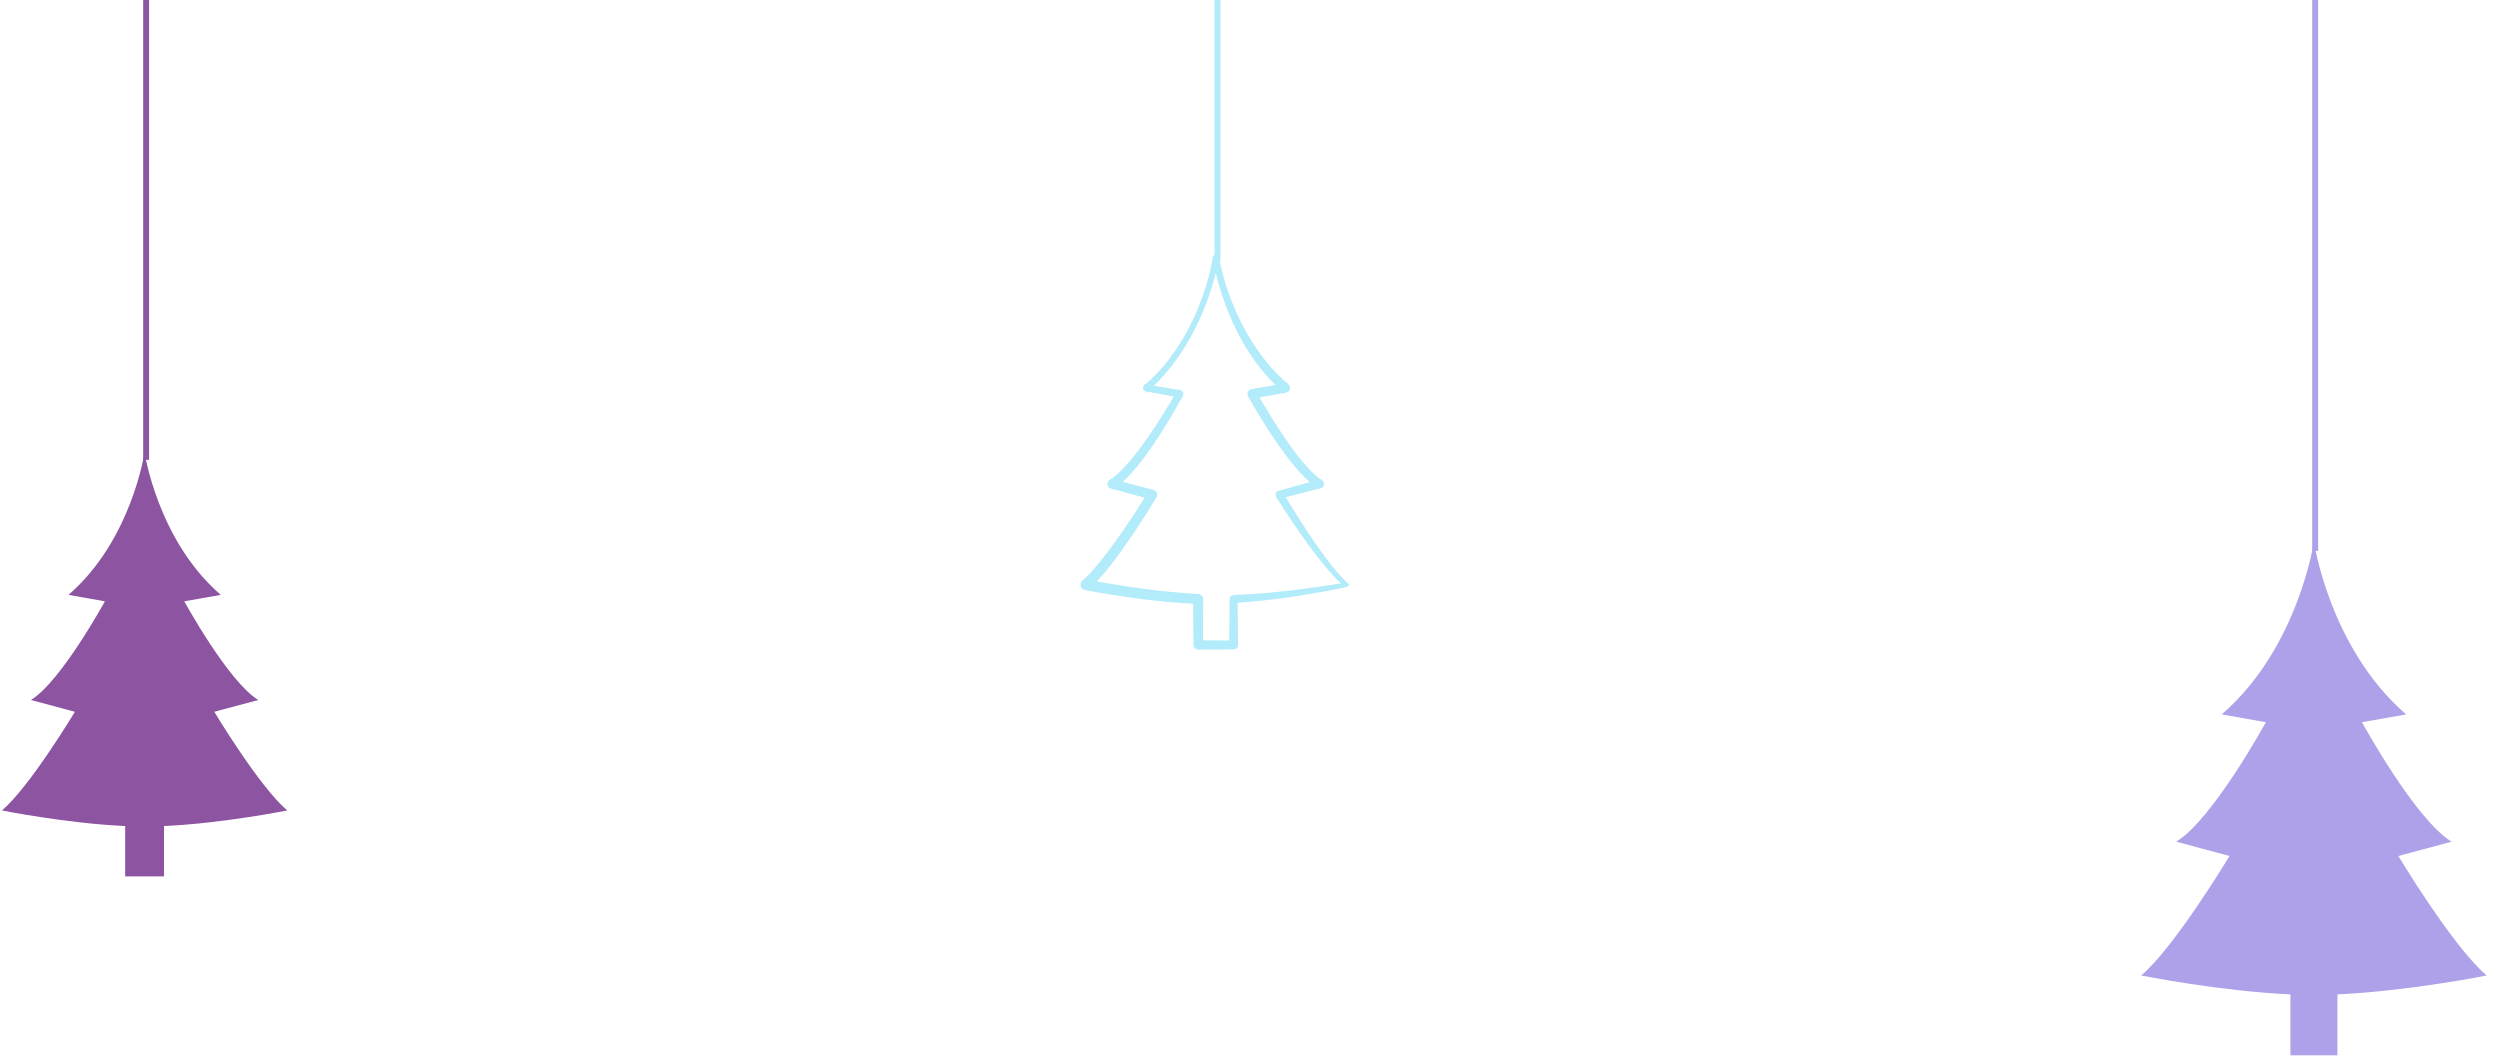<?xml version="1.0" encoding="UTF-8"?>
<svg width="127px" height="54px" viewBox="0 0 127 54" version="1.1" xmlns="http://www.w3.org/2000/svg" xmlns:xlink="http://www.w3.org/1999/xlink">
    <title>Trees</title>
    <g stroke="none" stroke-width="1" fill="none" fill-rule="evenodd">
        <g transform="translate(-873, 0)" fill-rule="nonzero">
            <g id="content">
                <g>
                    <g transform="translate(872, 0)">
                        <path d="M69.368,29.703 L69.299,29.653 C69.278,29.637 69.258,29.622 69.236,29.602 C69.192,29.562 69.149,29.522 69.105,29.481 L68.977,29.355 L68.852,29.227 C68.688,29.053 68.533,28.873 68.38,28.69 C68.073,28.324 67.785,27.943 67.505,27.559 C67.225,27.174 66.953,26.781 66.689,26.385 C66.422,25.989 66.164,25.59 65.912,25.184 C65.883,25.136 65.899,25.073 65.945,25.043 C65.954,25.038 65.963,25.034 65.972,25.032 L65.973,25.031 L66.991,24.748 L68.009,24.467 L67.978,24.687 C67.76,24.554 67.571,24.392 67.394,24.222 C67.215,24.052 67.052,23.871 66.894,23.687 C66.736,23.502 66.584,23.313 66.439,23.12 C66.293,22.927 66.151,22.731 66.012,22.533 C65.736,22.137 65.473,21.732 65.219,21.323 C64.964,20.913 64.72,20.5 64.486,20.075 C64.448,20.007 64.472,19.922 64.541,19.885 C64.554,19.877 64.568,19.872 64.583,19.869 L64.585,19.869 L65.431,19.721 L66.277,19.576 L66.212,19.812 C65.728,19.383 65.287,18.906 64.907,18.386 C64.714,18.129 64.536,17.859 64.368,17.585 L64.245,17.378 L64.129,17.168 C64.088,17.098 64.052,17.026 64.014,16.956 C63.977,16.884 63.94,16.814 63.905,16.741 C63.619,16.167 63.38,15.571 63.178,14.964 C63.077,14.66 62.989,14.353 62.91,14.043 C62.832,13.732 62.761,13.422 62.713,13.103 L62.825,13.103 C62.771,13.421 62.696,13.731 62.614,14.04 C62.531,14.348 62.438,14.654 62.335,14.956 C62.231,15.258 62.115,15.556 61.992,15.851 C61.868,16.145 61.736,16.436 61.589,16.719 C61.296,17.287 60.965,17.837 60.579,18.348 C60.487,18.478 60.383,18.6 60.284,18.727 L60.128,18.909 L60.05,19 L59.969,19.089 L59.806,19.265 L59.635,19.435 L59.551,19.52 L59.462,19.601 L59.284,19.764 L59.249,19.638 L60.944,19.919 C60.992,19.927 61.025,19.973 61.017,20.022 C61.016,20.032 61.013,20.041 61.009,20.05 L61.007,20.051 C60.778,20.476 60.537,20.892 60.289,21.305 C60.04,21.717 59.783,22.125 59.51,22.524 C59.375,22.723 59.236,22.921 59.092,23.115 C58.948,23.31 58.801,23.502 58.645,23.688 C58.487,23.874 58.326,24.057 58.149,24.23 C57.974,24.402 57.788,24.567 57.569,24.703 L57.533,24.448 L59.575,24.986 C59.654,25.007 59.702,25.089 59.681,25.168 C59.678,25.182 59.672,25.195 59.665,25.207 L59.665,25.208 C59.417,25.619 59.165,26.022 58.906,26.423 C58.648,26.824 58.382,27.221 58.107,27.612 C57.833,28.004 57.551,28.39 57.252,28.766 C57.102,28.954 56.947,29.139 56.784,29.318 C56.623,29.498 56.451,29.672 56.261,29.835 L56.186,29.542 C56.654,29.632 57.127,29.714 57.599,29.79 C58.073,29.865 58.546,29.937 59.021,30 C59.495,30.065 59.97,30.119 60.446,30.166 C60.922,30.214 61.398,30.248 61.876,30.275 L61.878,30.276 C61.96,30.28 62.023,30.349 62.023,30.429 L62.007,32.764 L61.868,32.624 L63.668,32.639 L63.543,32.764 L63.566,30.429 L63.566,30.429 C63.567,30.374 63.609,30.33 63.664,30.328 C63.902,30.316 64.142,30.309 64.381,30.292 C64.501,30.284 64.62,30.278 64.739,30.269 L65.098,30.242 C65.575,30.202 66.053,30.155 66.53,30.099 C67.005,30.044 67.482,29.981 67.957,29.914 C68.195,29.88 68.432,29.844 68.669,29.808 L69.026,29.751 L69.203,29.722 L69.292,29.706 L69.336,29.699 L69.347,29.697 C69.349,29.697 69.35,29.697 69.352,29.697 C69.356,29.698 69.36,29.701 69.368,29.703 Z M69.399,29.71 C69.391,29.715 69.381,29.72 69.37,29.724 C69.363,29.726 69.359,29.728 69.353,29.729 L69.342,29.731 L69.297,29.741 L69.21,29.759 L69.034,29.796 L68.68,29.867 C68.444,29.913 68.207,29.956 67.97,29.998 C67.498,30.083 67.022,30.159 66.547,30.229 C66.07,30.3 65.592,30.358 65.114,30.411 C64.636,30.464 64.154,30.502 63.672,30.531 L63.77,30.429 L63.794,32.764 C63.794,32.832 63.738,32.888 63.671,32.889 L63.671,32.889 L63.668,32.889 L61.868,32.904 C61.792,32.904 61.729,32.843 61.729,32.766 L61.729,32.766 L61.729,32.764 L61.713,30.429 L61.862,30.584 C61.377,30.562 60.896,30.531 60.416,30.486 C59.936,30.441 59.456,30.39 58.977,30.328 C58.499,30.266 58.022,30.2 57.546,30.123 C57.07,30.046 56.595,29.964 56.12,29.871 C56.03,29.853 55.97,29.765 55.988,29.675 C55.996,29.636 56.017,29.603 56.043,29.579 L56.045,29.578 C56.217,29.432 56.379,29.265 56.537,29.093 C56.693,28.92 56.844,28.74 56.993,28.558 C57.288,28.192 57.571,27.812 57.843,27.426 C58.118,27.04 58.383,26.648 58.645,26.252 C58.904,25.857 59.16,25.456 59.407,25.053 L59.497,25.275 L57.459,24.719 L57.459,24.719 C57.385,24.698 57.341,24.621 57.361,24.547 C57.371,24.511 57.393,24.482 57.424,24.464 C57.614,24.348 57.792,24.196 57.96,24.035 C58.13,23.873 58.289,23.697 58.442,23.518 C58.596,23.338 58.745,23.153 58.89,22.964 C59.034,22.774 59.176,22.582 59.313,22.387 C59.589,21.997 59.854,21.598 60.108,21.194 C60.363,20.79 60.613,20.379 60.849,19.965 L60.912,20.096 L59.223,19.78 C59.184,19.773 59.159,19.735 59.166,19.696 C59.169,19.679 59.179,19.665 59.189,19.655 L59.368,19.498 L59.456,19.419 L59.54,19.337 L59.711,19.173 L59.875,19.002 L59.957,18.916 L60.035,18.827 L60.192,18.649 C60.292,18.527 60.395,18.407 60.488,18.279 C60.683,18.029 60.86,17.767 61.03,17.5 C61.202,17.233 61.355,16.955 61.5,16.674 C61.793,16.111 62.039,15.525 62.241,14.924 C62.343,14.624 62.435,14.32 62.514,14.014 C62.556,13.86 62.591,13.706 62.624,13.551 C62.657,13.397 62.688,13.24 62.713,13.086 C62.717,13.055 62.745,13.033 62.777,13.038 C62.803,13.042 62.821,13.062 62.825,13.085 L62.825,13.086 C62.85,13.24 62.884,13.396 62.918,13.55 C62.954,13.704 62.992,13.858 63.035,14.01 C63.119,14.316 63.213,14.618 63.318,14.916 C63.423,15.215 63.541,15.509 63.667,15.799 C63.794,16.088 63.929,16.374 64.079,16.652 C64.373,17.21 64.712,17.744 65.098,18.242 C65.19,18.368 65.295,18.486 65.395,18.608 L65.55,18.784 L65.628,18.872 L65.71,18.957 L65.872,19.127 L66.041,19.291 L66.125,19.373 L66.214,19.451 L66.387,19.607 L66.389,19.608 C66.445,19.658 66.449,19.744 66.401,19.799 C66.379,19.823 66.351,19.837 66.323,19.842 L65.479,19.996 L64.633,20.146 L64.731,19.94 C64.847,20.148 64.967,20.355 65.088,20.561 C65.21,20.767 65.332,20.972 65.458,21.176 C65.707,21.583 65.964,21.985 66.236,22.378 C66.371,22.575 66.511,22.768 66.653,22.959 C66.794,23.15 66.941,23.338 67.093,23.519 C67.244,23.701 67.401,23.878 67.569,24.042 C67.736,24.206 67.911,24.36 68.104,24.48 L68.105,24.482 C68.162,24.517 68.178,24.591 68.144,24.648 C68.126,24.675 68.1,24.693 68.072,24.7 L67.051,24.966 L66.028,25.23 L66.089,25.078 C66.211,25.281 66.334,25.484 66.458,25.686 C66.581,25.888 66.707,26.089 66.834,26.29 C67.088,26.691 67.351,27.087 67.616,27.48 C67.884,27.872 68.16,28.258 68.45,28.634 C68.594,28.821 68.744,29.005 68.9,29.184 L69.017,29.317 L69.139,29.447 C69.181,29.49 69.223,29.531 69.263,29.573 C69.286,29.594 69.311,29.618 69.334,29.642 L69.399,29.71 Z" stroke="#b2ebf9" stroke-width="0.2" fill="#b2ebf9" />
                        <polygon fill="#b2ebf9" points="62.698 -2.34095296e-12 62.998 -2.34095296e-12 62.998 13.266 62.698 13.266" />
                        <path d="M127.324,49.555 C125.607,48.103 122.836,43.484 122.836,43.484 L125.541,42.758 C123.694,41.637 120.987,36.688 120.987,36.688 L123.232,36.292 C119.339,32.927 118.547,27.516 118.547,27.516 C118.547,27.516 117.755,32.927 113.863,36.292 L116.106,36.688 C116.106,36.688 113.4,41.637 111.552,42.758 L114.259,43.484 C114.259,43.484 111.486,48.103 109.771,49.555 C109.771,49.555 113.756,50.353 117.353,50.514 L117.353,53.612 L119.741,53.612 L119.741,50.514 C123.34,50.353 127.324,49.555 127.324,49.555 Z" fill="#aea1ea" />
                        <polygon fill="#aea1ea" points="118.461 -3.32994115e-12 118.761 -3.32994115e-12 118.761 27.984 118.461 27.984" />
                        <path d="M15.592,41.171 C14.175,39.972 11.886,36.159 11.886,36.159 L14.121,35.559 C12.596,34.633 10.361,30.547 10.361,30.547 L12.215,30.22 C9,27.442 8.344,22.974 8.344,22.974 C8.344,22.974 7.692,27.442 4.478,30.22 L6.328,30.547 C6.328,30.547 4.096,34.633 2.57,35.559 L4.804,36.159 C4.804,36.159 2.515,39.972 1.099,41.171 C1.099,41.171 4.389,41.83 7.359,41.963 L7.359,44.52 L9.332,44.52 L9.332,41.963 C12.302,41.83 15.592,41.171 15.592,41.171 Z" fill="#8c54a1" />
                        <polygon fill="#8c54a1" points="8.274 6.3024135e-13 8.574 6.3024135e-13 8.574 23.36 8.274 23.36" />
                    </g>
                </g>
            </g>
        </g>
    </g>
</svg>
